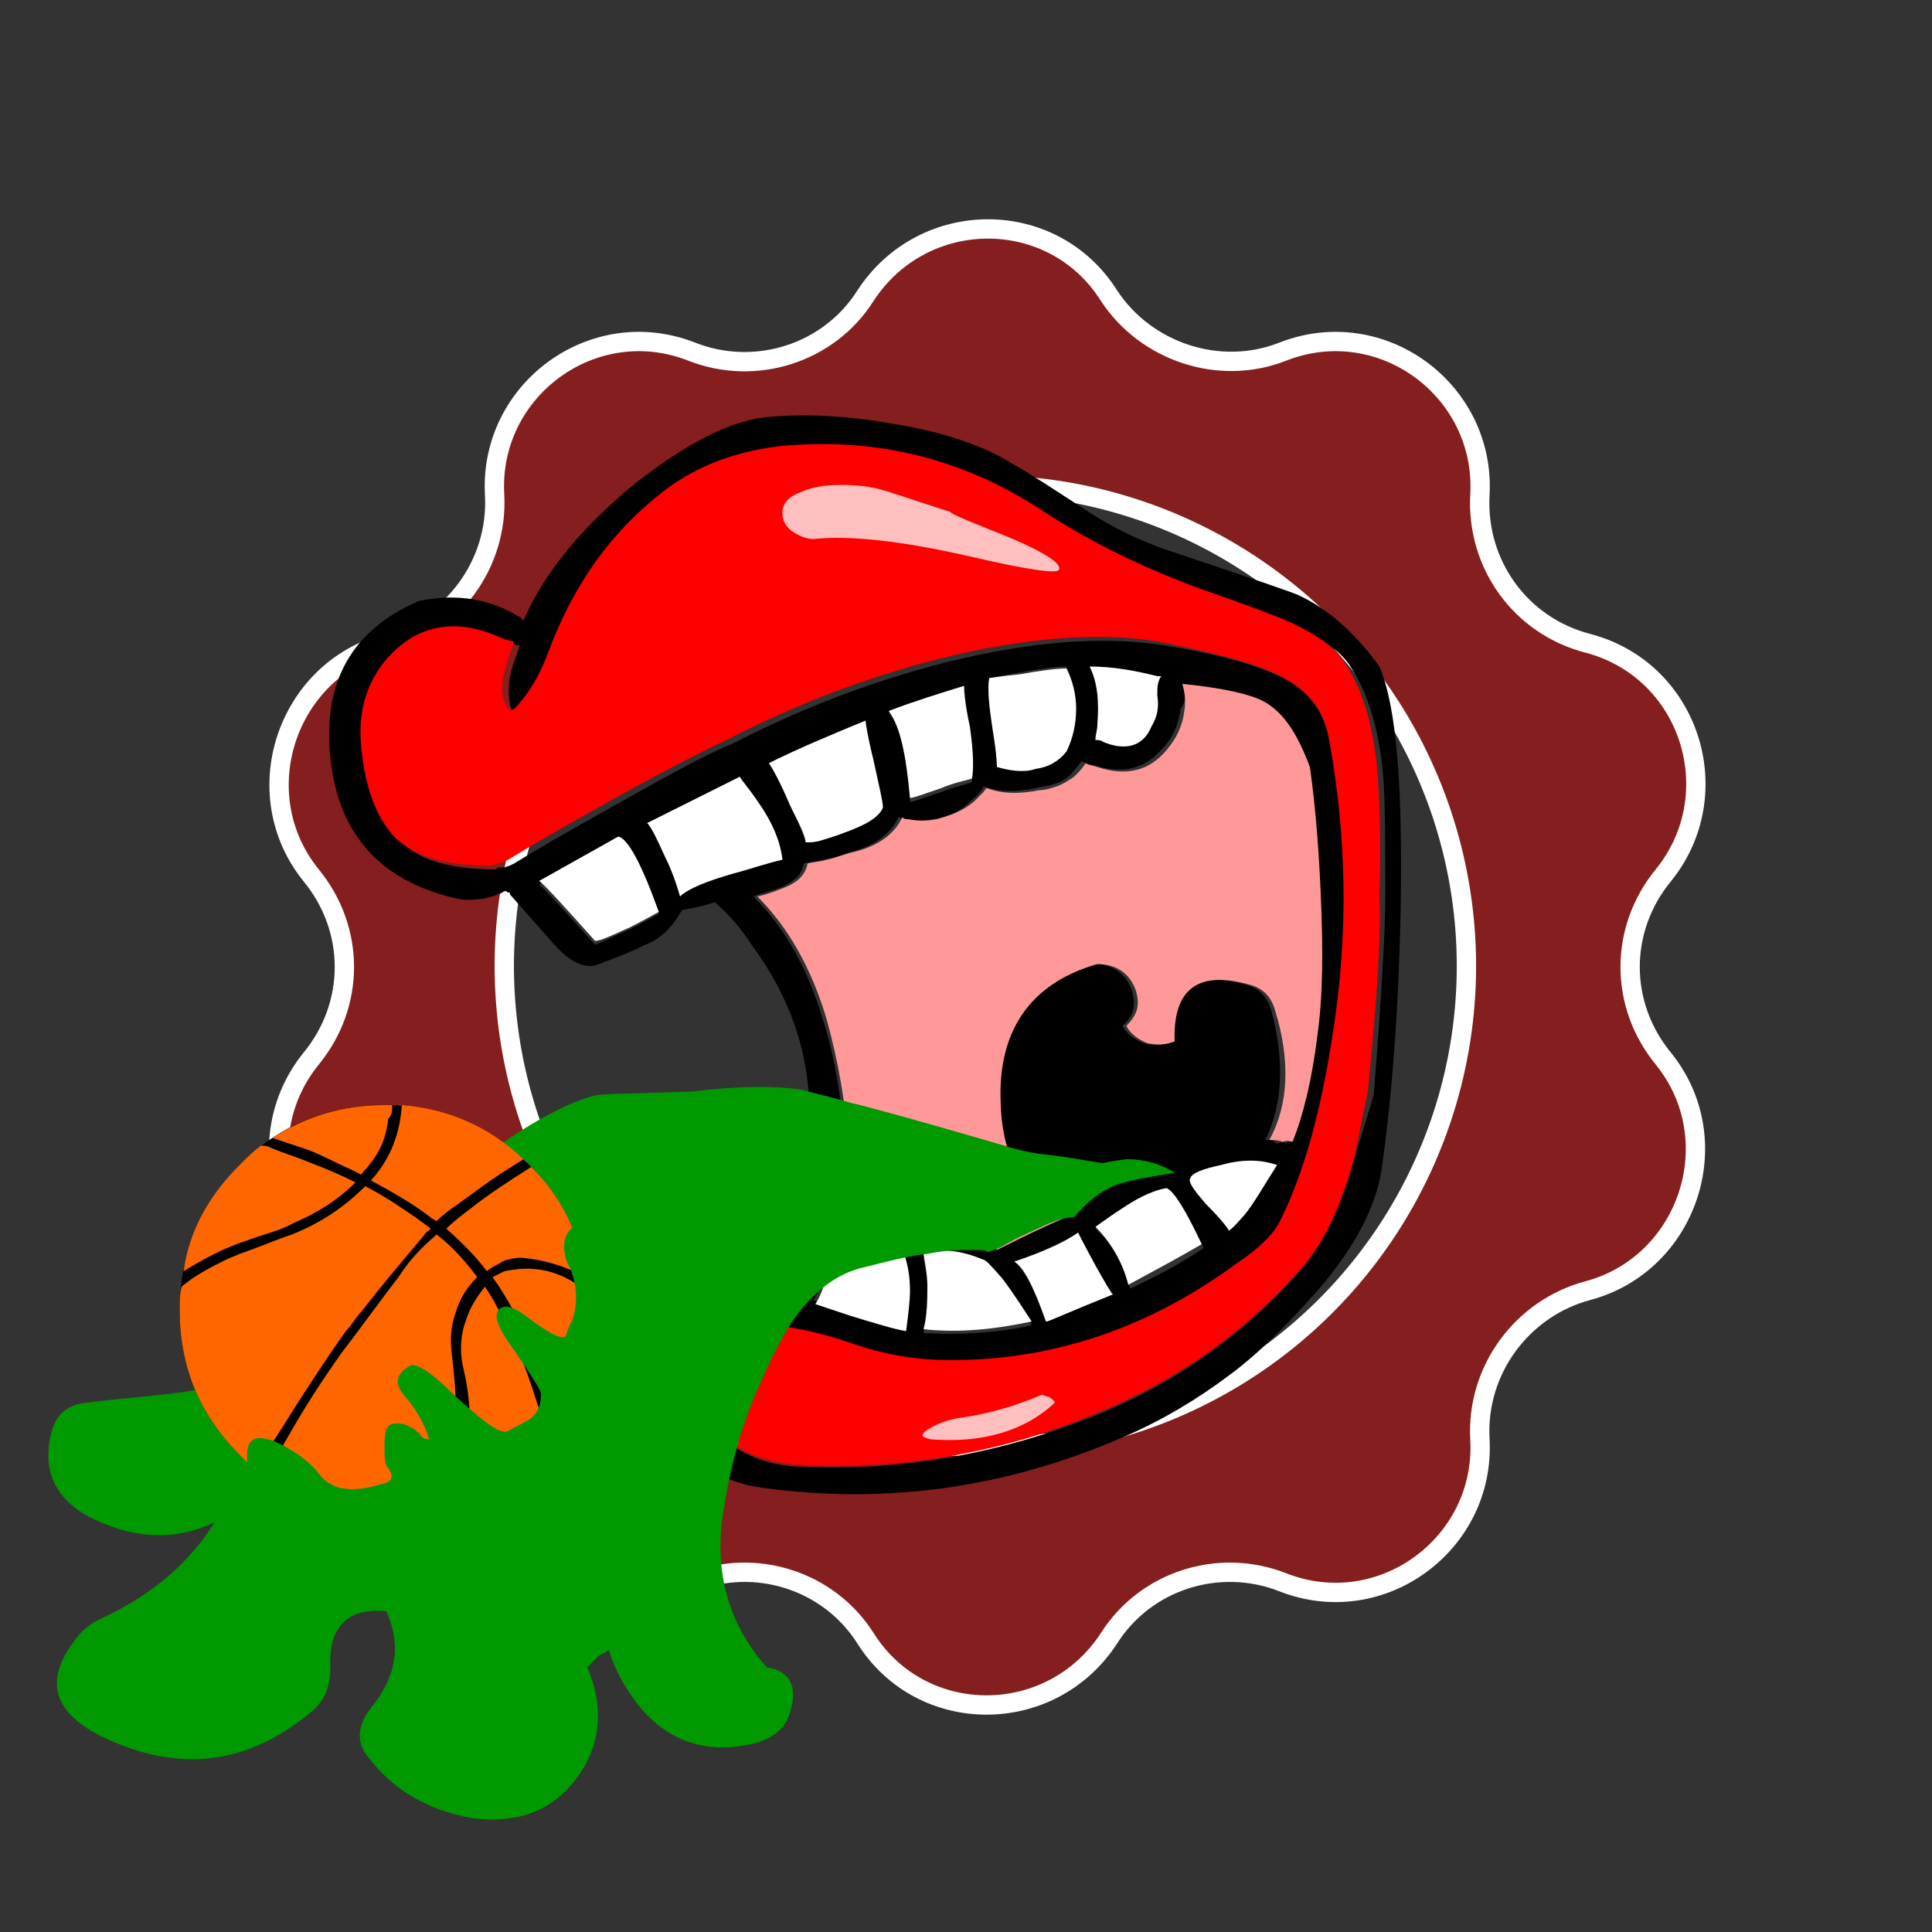 <svg xmlns="http://www.w3.org/2000/svg" width="100" height="100" viewBox="0 0 100 100"><rect x="0" y="0" width="100" height="100" fill="#333333" stroke="none"/><style>.st0{opacity:0.4;fill:#FF0000;} .st1{fill:none;stroke:#FFFFFF;stroke-miterlimit:10;} .st2{fill:#FF9999;} .st3{fill:#FF0000;} .st4{fill:#FFFFFF;} .st5{fill:#FFFFFF;fill-opacity:0.749;} .st6{fill:#009900;} .st7{fill:#FF6600;}</style><path class="st0" d="M76.3 74.7c-.2-3.6 2.2-6.7 5.6-7.6 5.3-1.4 7.4-7.7 4-12-2.2-2.8-2.2-6.7.1-9.5 3.5-4.2 1.5-10.6-3.8-12-3.4-.9-5.7-4.2-5.5-7.7.3-5.4-5-9.4-10.1-7.5-3.3 1.2-7.1 0-9-3-2.9-4.6-9.6-4.7-12.6-.1-2 3-5.7 4.2-9 2.8-5.1-2-10.5 1.9-10.3 7.3.2 3.6-2.2 6.7-5.6 7.6-5.3 1.4-7.4 7.7-4 12 2.2 2.8 2.2 6.7-.1 9.5-3.5 4.2-1.5 10.6 3.8 12 3.4.9 5.7 4.2 5.5 7.7-.3 5.4 5 9.4 10.1 7.5 3.3-1.2 7.1 0 9 3 2.9 4.6 9.6 4.7 12.6.1 2-3 5.7-4.2 9-2.8 5.1 2 10.6-1.9 10.3-7.3zM30.7 64.5c-8-11.2-5.4-26.8 5.8-34.8 11.2-8 26.8-5.4 34.8 5.8 8 11.2 5.4 26.8-5.8 34.8-11.3 8-26.8 5.4-34.8-5.8z"/><path class="st1" d="M66.4 18.2c5.1-2 10.5 2 10.2 7.4-.2 3.6 2.1 6.8 5.6 7.7 5.3 1.4 7.3 7.8 3.9 12-2.3 2.8-2.3 6.7 0 9.5 3.4 4.2 1.3 10.6-3.9 12-3.4.9-5.8 4.1-5.6 7.7.3 5.4-5.1 9.4-10.2 7.4-3.3-1.3-7.1-.1-9 2.9-3 4.6-9.7 4.6-12.6 0-1.9-3-5.7-4.2-9-2.9-5.1 2-10.5-2-10.2-7.4.2-3.6-2.1-6.8-5.6-7.7-5.3-1.4-7.3-7.8-3.9-12 2.3-2.8 2.3-6.7 0-9.5-3.4-4.2-1.3-10.6 3.9-12 3.4-.9 5.8-4.1 5.6-7.7-.3-5.4 5.1-9.4 10.2-7.4 3.3 1.3 7.1.1 9-2.9 3-4.6 9.7-4.6 12.6 0 1.9 2.9 5.7 4.2 9 2.9z"/><ellipse transform="rotate(-35.462 50.998 49.996)" class="st1" cx="51" cy="50" rx="24.9" ry="24.9"/><g><g id="Layer3_0_FILL_1_"><path d="M71.4 34.5c-1.3-1.8-2.7-3-4.2-3.7-.2-.1-2.5-.9-7-2.4-1.1-.4-2.5-1-4-2-1.7-1.1-2.9-1.9-3.8-2.4-1.6-1-3.8-1.7-6.4-2.1-2.3-.4-4.4-.5-6.4-.3-1.8.2-4 1.3-6.7 3.4-2.8 2.3-4.7 4.6-5.8 7.1 0 0-.1 0-.1-.1-1.6-1-3.3-1.3-5.3-.9-3.5 1.5-5 4.2-4.6 8.1.4 4 2.6 6.4 6.5 7.3.4.1.9.1 1.5 0 .4-.1.7-.2.9-.3.1-.1.2-.1.3 0 .1 0 .1 0 .1.1l2.3 2.6c.8.9 1.6 1.3 2.3 1 .8-.3 1.6-.6 2.4-1 .8-.3 1.4-.9 1.9-1.8.6-.1 1.1-.2 1.7-.4.7.6 1.4 1.4 1.9 2.2 2 2.7 3 5.6 3 8.8v2.9c.1 1.3.1 1.9.1 1.9-1.5-.7-2.6-1-3.4-1-.6 0-1.3.1-2 .2-.3.4-.6.8-.8 1.3-.5 1.1-.6 2.3-.4 3.8v.7l-.3.2.3.3c-1.3 1.6-1.5 3.4-.6 5.5.8 2 2.4 3.2 4.6 3.5 6.5.9 12.7 0 18.7-2.6 2.1-.9 3.9-2 5.5-3.2 1.5-1.1 3-2.6 4.6-4.4 1.9-2.2 3-4.3 3.3-6.2.6-4.2.9-8.7 1-13.6.1-6.2-.2-10.4-1.1-12.5m-26.6 2.8c0 .1.1.7.4 2 .3 1.3.5 2.2.5 2.5-.2.5-.8.9-2 1.3-.5.2-.9.3-1.2.4-.4.1-.6.1-.8.1-.1-.3-.3-.9-.8-1.9-.5-1.1-.9-1.9-1.1-2.2 1.6-.7 3.3-1.5 5-2.2m1.2-.4c1.3-.5 2.6-.9 3.9-1.3 0 .1.1.8.3 2.2.2 1.4.2 2.3.1 2.7-.3.1-.8.2-1.6.5-.9.3-1.4.5-1.6.5-.1-2.4-.5-3.9-1.1-4.6m5.4 1c-.2-1.3-.3-2.2-.2-2.8 0 0 .5-.1 1.6-.3 1.1-.2 1.9-.3 2.4-.3.3.7.5 1.4.5 2.1 0 .8-.1 1.6-.5 2.2-.4.5-.9.8-1.6.9-.6.1-1.3.1-2-.1.1.1 0-.5-.2-1.7m8.7-2.9c-.2.3-.2.6-.2 1 .1.6 0 1.1-.3 1.6-.5 1-1.3 1.3-2.5.8-.2-.1-.3-.1-.4-.1.1-.2.1-.5.1-.8.1-1.2 0-2.2-.4-3 1.2 0 2.3.2 3.5.5h.2m-3.4 28.6c.7-.6 1.4-1 2.1-1.4.9-.5 1.4-.7 1.7-.5.4.2 1 1.2 1.8 2.9-1.2.8-2.5 1.5-3.8 2.1-.4-1.3-1-2.4-1.8-3.1m7.7-.7c-.2.3-.5.6-.8.8-.1-.1-.4-.6-1.2-1.4-.6-.7-.9-1.2-.8-1.3.1-.3.6-.5 1.6-.7 1-.3 2-.3 2.9 0-.7 1-1.2 1.9-1.7 2.6M38.3 40.2c0 .1.3.6 1 1.4.7 1 1 2 1.2 2.9-.9.2-1.8.4-2.5.7-1.4.4-2.4.8-2.8 1.2 0-.4-.3-1.1-.8-2.1-.4-.9-.7-1.5-.9-1.7l4.8-2.4m-4.2 7.1c-.2.1-.7.4-1.5.8-.9.4-1.5.7-1.8.8-1.8-2-2.7-3-2.9-3.1l4.1-2.3c.4-.1 1.1 1.2 2.1 3.8m22.6 18.2c.5.9.8 1.4.9 1.5-1.9.8-3.1 1.2-3.4 1.4 0-.1 0-.1-.1-.1-.6-1.7-1.2-2.7-1.6-3 1.4-.5 2.5-1 3.3-1.5 0 0 .3.6.9 1.7m-5.8-.2c.1 0 .4.3 1 1 .7.8 1.2 1.6 1.5 2.3-1.8.4-3.7.5-5.6.4.1-.7.2-1.5.2-2.3 0-.5-.1-1-.2-1.6.8-.4 1.9-.3 3.1.2m-10.7-2.4c1 .4 1.6.8 1.7 1.1.1.2-.1.7-.4 1.5-.2.4-.5.9-.8 1.5-.4 0-1.1-.1-2.1-.1h-1.5c-.4-1-.6-1.9-.6-2.6 0-.4.1-.6.2-.9.1-.2.3-.4.5-.6.4-.2.8-.3 1.3-.3.6 0 1.1.1 1.7.4m3 .9c.1-.1.5-.1 1.2 0 .8.2 1.5.5 2.2.9h.1c.2.6.3 1.2.3 1.9s0 1.4-.2 2.1c-.6-.1-1.5-.4-2.9-.8l-1.8-.6c.2-.3.4-.9.7-2 .2-.9.4-1.5.4-1.5m25.6-25.5c-.3-1.4-.9-2.4-2-3-1.2-.7-3.4-1.4-6.6-1.9-3.1-.5-6.9-.2-11.3.9-3.9 1-7.5 2.4-11 4.2-1.5.6-3.8 1.9-7 3.7-1.6.9-3 1.7-4.3 2.5-.2.1-.4.2-.6.2-.2 0-.3 0-.3.1-2.2 0-3.9-.4-4.9-1.4-1-1-1.7-2.5-1.8-4.7-.2-1.9.4-3.5 1.6-4.9 1.5-1.5 3.3-1.8 5.6-.8.2.1.4.2.7.2-.1.4-.3.8-.4 1.2-.2.6-.2 1.3-.1 1.9.1.5.4.5.7.2.7-.8 1.2-1.8 1.6-2.8 1.1-3.2 3-5.8 5.6-8 1.8-1.5 3.9-2.4 6.3-2.6 4.9-.5 9.4.6 13.6 3.3 2.6 1.7 5.4 3.1 8.3 4.1 2.2.8 3.6 1.3 4.1 1.5 1.7.7 2.8 1.5 3.3 2.3 1 1.5 1.5 3.5 1.7 5.7.1 1.3.1 3.4.1 6.3 0 1.8-.2 5.2-.6 10.2l-1 3.3c-.7 2.5-1.7 4.5-2.8 5.8-3 3.4-6.6 5.9-10.9 7.6-4.9 1.9-10 2.8-15.3 2.5-1.3-.1-2.4-.5-3.4-1.2-1.5-1.1-2.1-2.5-1.7-4.4.1-.6.1-1.1 0-1.6.3-.1.7-.2 1.1-.2 2.3 0 4.6.4 6.9 1.1 1.7.6 3.5.9 5.2.9 5.3 0 10.3-1.7 14.8-5 1.2-.9 2-1.6 2.3-2.3 1.2-2.5 2.1-5.7 2.7-9.7.8-5.2.8-10.3-.2-15.2m-7.6-2.9c2 .2 3.5.5 4.2.9 1.1.6 1.8 1.8 2.1 3.5.4 2 .6 4.5.6 7.6.1 2.7 0 4.8-.2 6.2-.4 2.5-.8 4.3-1.3 5.6-.1-.1-.3-.1-.5 0-.2-.2-.4-.2-.6-.2.9-1.9 1-4.1.3-6.7-.2-.7-.6-1.1-1.2-1.3-2.7-.8-4 .1-4 2.9-.5.2-1 .2-1.4.1-.5-.2-.9-.5-1.1-.9.6-.5.7-1.1.5-1.8-.3-.9-1-1.4-2-1.4-3.6 1-5.3 3.4-5 7.3.2 2.9 1.3 4.9 3.4 5.8-1.2.5-2.4 1-3.6 1.7-.1 0-.1-.1-.2-.1-1.1-.6-2.5-.9-4.1-.7-.5-.6-1.5-1-2.9-1.3-.3-.1-.5-.1-.6 0-.2 0-.3.1-.4.1 0 0 .2-1.1.5-3.2-.1-2.3-.4-4.5-1.1-6.7-.8-2.7-2-4.8-3.6-6.4.5-.2 1-.3 1.5-.5.6-.3 1-.6 1.1-1.2.3-.1.7-.1 1-.2.5-.1.9-.2 1.4-.4 1.2-.3 2.1-.9 2.5-1.8.1 0 .2.1.3.1.5.1.9.1 1.5 0 .7-.1 1.4-.4 1.9-.9.2-.2.4-.3.5-.5.1-.1.2-.2.2-.3.8.3 1.6.3 2.7.1.3-.1.6-.1.9-.2.4-.1.7-.3.9-.5.2-.2.4-.5.6-.7.2.1.4.2.6.2 1.5.5 2.7.2 3.6-.9.5-.5.8-1.2.9-2 .3-.4.3-.9.1-1.3z"/><path class="st2" d="M65.4 36.3c-.8-.4-2.2-.7-4.2-.9.1.4.2.8.1 1.4-.1.8-.4 1.4-.9 2-.9 1.1-2.1 1.4-3.6.9-.3-.1-.5-.1-.6-.2-.2.3-.4.5-.6.7-.3.2-.6.4-.9.5-.3.1-.6.2-.9.2-1 .2-1.9.2-2.7-.1-.1 0-.1.1-.2.2l-.5.5c-.6.5-1.2.7-1.9.9-.5.1-1 .1-1.5 0-.1 0-.2 0-.3-.1-.4.9-1.3 1.5-2.5 1.8-.5.1-.9.3-1.4.4-.3.1-.7.1-1 .2-.1.5-.4.9-1.1 1.2-.5.2-1 .4-1.5.5 1.6 1.6 2.8 3.7 3.6 6.4.6 2.2 1 4.4 1.1 6.7-.3 2.1-.5 3.2-.5 3.2.1 0 .2 0 .4-.1h.6c1.4.3 2.4.7 2.9 1.3 1.6-.2 2.9 0 4.1.7.1 0 .1 0 .2.1 1.2-.6 2.4-1.2 3.6-1.7-2.1-1-3.3-2.9-3.4-5.8-.2-3.8 1.5-6.3 5-7.3 1 0 1.7.5 2 1.4.2.7.1 1.2-.5 1.8.2.4.6.7 1.1.9.5.1.9.1 1.4-.1-.1-2.8 1.3-3.7 4-2.9.6.2 1 .6 1.2 1.3.8 2.6.7 4.9-.3 6.7.2 0 .4 0 .7.1.2-.1.4 0 .5 0 .5-1.2 1-3.1 1.3-5.6.2-1.4.3-3.4.2-6.2-.1-3-.3-5.5-.6-7.6-.6-1.6-1.3-2.8-2.4-3.4z"/><path class="st3" d="M66.8 35.3c1.1.7 1.8 1.7 2 3 .9 5 1 10 .2 15.1-.6 4-1.5 7.3-2.7 9.7-.3.7-1.1 1.5-2.3 2.3-4.5 3.3-9.4 5-14.8 5-1.8 0-3.5-.3-5.2-.9-2.3-.8-4.6-1.1-6.9-1.1-.4 0-.7.1-1.1.2.1.5.1 1.1 0 1.6-.4 1.9.1 3.3 1.7 4.4 1 .7 2.2 1.1 3.4 1.2 5.3.3 10.4-.5 15.3-2.5 4.3-1.7 7.9-4.2 10.9-7.6 1.2-1.3 2.1-3.2 2.8-5.8l.7-3.4c.5-5 .7-8.4.6-10.2.1-2.8 0-4.9-.1-6.3-.2-2.3-.7-4.2-1.7-5.7-.5-.8-1.6-1.6-3.3-2.3-.5-.2-1.8-.7-4.1-1.5-3-1.1-5.7-2.4-8.3-4.1-4.1-2.7-8.7-3.8-13.6-3.3-2.4.3-4.5 1.1-6.3 2.6-2.6 2.1-4.4 4.8-5.6 8-.4 1.1-.9 2-1.6 2.8-.3.4-.5.3-.7-.2-.2-.6-.1-1.2.1-1.9.1-.4.3-.8.4-1.2-.2 0-.4-.1-.7-.2-2.2-1-4.1-.7-5.6.8-1.3 1.3-1.8 3-1.6 4.9.2 2.1.8 3.7 1.8 4.7 1.1 1 2.7 1.4 4.9 1.4 0 0 .1 0 .3-.1.2 0 .4-.1.6-.2 1.3-.8 2.7-1.6 4.3-2.5 3.2-1.8 5.5-3 7-3.7 3.5-1.8 7.1-3.2 11-4.2 4.4-1.1 8.2-1.4 11.3-.9 3.5.7 5.7 1.3 6.9 2.1z"/><path class="st4" d="M44.5 63.8c-.7-.2-1.1-.2-1.2 0 0 0-.2.6-.4 1.7s-.5 1.7-.7 2l1.8.6c1.3.4 2.3.7 2.9.8.1-.8.2-1.5.2-2.1 0-.7-.1-1.3-.3-1.9h-.1c-.7-.6-1.5-.9-2.2-1.1m-2.6.2c-.1-.4-.7-.7-1.7-1.1-.6-.2-1.1-.3-1.6-.3s-.9.1-1.3.3c-.2.1-.4.3-.5.6-.1.2-.2.5-.2.9 0 .7.2 1.6.6 2.6h1.5c1 0 1.7.1 2.1.1.3-.6.6-1.1.8-1.5.3-.9.4-1.4.3-1.6m10 2.2c-.6-.7-.9-1-1-1-1.2-.5-2.2-.6-3.1-.3.1.6.2 1.1.2 1.6 0 .8 0 1.6-.2 2.3 1.9.2 3.7 0 5.6-.4-.4-.6-.9-1.4-1.5-2.2m5.7.8c-.1-.1-.4-.6-.9-1.5-.6-1.1-.9-1.7-.9-1.7-.7.5-1.8 1-3.3 1.5.5.3 1 1.3 1.6 3 0 0 0 .1.1.1.3-.1 1.4-.6 3.4-1.4m-25-19c.8-.4 1.3-.7 1.5-.8-.9-2.5-1.6-3.8-2.1-3.9l-4.1 2.3c.2.1 1.2 1.2 2.9 3.1.3 0 .9-.3 1.8-.7m6.7-6.4c-.6-.9-1-1.3-1-1.4l-4.8 2.4c.2.2.5.8.9 1.7.5 1 .7 1.8.8 2.1.4-.4 1.4-.8 2.8-1.2.8-.2 1.6-.5 2.5-.7-.1-.9-.5-1.9-1.2-2.9m24.3 22.1c.3-.2.5-.5.8-.8.5-.6 1-1.5 1.7-2.6-.9-.3-1.8-.3-2.9 0-.9.2-1.5.4-1.6.7-.1.2.2.6.8 1.3.8.8 1.2 1.3 1.2 1.4m-4.8-1.6c-.7.4-1.4.9-2.1 1.4.8.8 1.4 1.8 1.7 3 1.3-.7 2.6-1.4 3.8-2.1-.8-1.7-1.4-2.7-1.8-2.9-.1 0-.7.1-1.6.6M59.9 36c0-.4 0-.7.2-1h-.2c-1.2-.3-2.3-.5-3.5-.5.4.8.5 1.8.4 3 0 .3-.1.5-.1.8.1 0 .3 0 .4.1 1.2.5 2.1.2 2.5-.8.3-.5.4-1 .3-1.6m-8.7-.9c-.1.6 0 1.5.2 2.8.2 1.2.2 1.8.2 1.8.7.2 1.4.3 2 .1.7-.1 1.2-.4 1.6-.9.3-.6.5-1.4.5-2.2 0-.8-.2-1.5-.5-2.1-.5 0-1.3.1-2.4.3-1 .1-1.6.2-1.6.2m-1.3.4c-1.3.4-2.6.8-3.9 1.3.6.8.9 2.3 1.1 4.5.2 0 .7-.2 1.6-.5.7-.3 1.3-.4 1.6-.5.1-.4.1-1.3-.1-2.7-.3-1.3-.3-2-.3-2.1m-4.7 3.8c-.3-1.2-.4-1.9-.4-2-1.7.7-3.4 1.4-5 2.2.2.3.6 1 1.1 2.2.5 1 .8 1.6.8 1.9.2 0 .5 0 .8-.1.3-.1.7-.2 1.2-.4 1.1-.4 1.8-.8 2-1.3 0-.3-.2-1.1-.5-2.5z"/></g><path class="st5" d="M54.3 72.3c-.1 0-.3-.1-.4-.1-1.4.6-2.8 1-4.3 1.2-.6.1-1.1.3-1.6.6-.4.3-.3.4.2.5 2.6.2 4.8-.4 6.4-1.9-.1-.2-.2-.2-.3-.3M43.6 25.1c-.9 0-1.6.1-2.2.4-.6.2-.9.6-.9 1s.1.7.5 1c.3.2.7.4 1.1.4 1.9-.2 4.6.1 8.1.9 3 .7 4.5.9 4.6.7.2-.3-.7-.9-2.6-1.7-2-.8-3-1.2-3-1.3-2.2-.7-3.3-1.1-3.4-1.1-.6-.2-1.4-.3-2.2-.3z" id="Layer2_0_FILL_1_"/><path class="st6" d="M44.1 57.1c-1-.3-1.9-.5-2.6-.7-1.4-.2-3.3-.2-5.7.1-2.8.1-4.5.1-5 .2-1.2.3-2.8 1.1-4.7 2.4-.1 0-.1.1-.2.1.1 0 .2.1.3.2.1.1.3.2.7.5.4.2.6.5.7.8.1.3.2.5.1.5.1.1.1.2.2.3 1 1 1.6 2.2 1.9 3.5.2.8.2 1.6 0 2.4-.1.5-.2.9-.2 1.4 0 .8-.2 1.6-.6 2.4-.3.7-.7 1.3-1.1 1.9-.4.6-1 1.1-1.7 1.4-1 .5-2 .9-3.1 1.2-.5.2-.9.3-1.4.5-.1.1-.2.1-.3.1-.6 0-1.2.1-1.8.3-1.3.5-2.6.5-3.9.2-.4-.1-.8-.2-1.3-.4-.5-.1-.9-.3-1.3-.6-.1-.1-.2-.2-.2-.3-.2-.9-.2-1.8 0-2.7.1-.3.2-.7.4-1 .2-.4.4-.7.5-1.1-1.4.7-3 1.2-4.7 1.4-1.5.2-3.1.3-4.6.5-1.1.1-1.7.7-1.9 1.8-.4 1.9.4 3.4 2.4 4.3 2.2 1 4.2 1 6.1.1-1.3 2.1-3.2 3.7-5.7 4.9-.7.3-1.2.7-1.6 1.3-1.5 2-1 3.6 1.3 4.8 4 2 7.6 1.6 10.9-1.1.8-.6 1.1-1.4 1.1-2.4-.1-2.1.9-3.1 2.9-2.9.8 1.8.5 3.4-.8 5-.7.9-.8 1.8-.1 2.6 1.3 1.7 3.1 2.7 5.3 3.1 2.3.3 4.1-.3 5.4-2 1.3-1.7 1.5-3.7.6-5.8l.6-.6c.2-.1.4-.2.5-.3.3.9.7 1.7 1.2 2.4 1.6 2.3 3.8 3.1 6.5 2.4.9-.3 1.5-.8 1.7-1.6.4-1.3 0-2.1-1.2-2.3l-.1-.1c-1.9-2.2-2.6-4.8-2.2-7.7.3-2.1.8-4.1 1.6-6.1.9-2.1 1.6-3.5 2.3-4.4 1-1.3 2.1-2.1 3.4-2.4 1.2-.3 2.3-.6 3.3-.7.9-.2 1.8-.2 2.5-.2.3 0 .5 0 .6.1.1 0 .4-.1.8-.3.3-.2.9-.5 1.8-.9.8-.4 1.4-.6 1.9-.6.6-.7 1.2-1.2 1.8-1.5.5-.3 1.6-.5 3.4-.8-.8-.5-1.6-.7-2.5-.7-.8.1-1.2.2-1.2.2-.2 0-1.1-.2-2.6-.4-1.1-.1-1.9-.3-2.5-.5-4.8-1.4-7.4-2.1-7.9-2.2z" id="Layer1_0_FILL_1_"/><path d="M27.4 60.3c-2.1-2-4.6-3.1-7.5-3.1s-5.4 1-7.5 3.1c-2 2.1-3.1 4.6-3.1 7.5 0 2.9 1 5.4 3.1 7.5 2.1 2 4.6 3.1 7.5 3.1s5.4-1 7.5-3.1c2-2.1 3.1-4.6 3.1-7.5-.1-3-1.1-5.5-3.1-7.5z" id="b_ball_0_Layer1_0_FILL_2_"/><path class="st7" d="M18.4 61.2c-.8-.4-1.5-.7-2.3-1-.7-.3-1.4-.5-2.1-.8-.2-.1-.3-.1-.5-.1-.4.3-.7.6-1.1 1-1.6 1.6-2.6 3.4-2.9 5.5.5-.3 1-.6 1.6-.9.6-.3 1.1-.5 1.7-.7.8-.3 1.7-.5 2.4-.9 1.2-.5 2.3-1.2 3.2-2.1m7.3 6.4c-.2-.4-.4-.7-.6-1-.4.5-.8 1.1-1 1.8-.3.8-.3 1.7-.1 2.5.4 1.7.4 3.3.1 5l-.3 1.8c1.3-.5 2.5-1.3 3.7-2.4.3-.3.6-.6.8-.9-.2-.9-.5-1.8-.8-2.7-.5-1.5-1.1-2.8-1.8-4.1m4.2-1.1c-1.2-.8-2.4-1-3.8-.7l-.6.3c.1.2.3.4.4.6.9 1.4 1.6 2.9 2.1 4.5.3.8.5 1.6.7 2.4 1.2-1.7 1.8-3.7 1.8-6v-.9c-.2.1-.4-.1-.6-.2m-6.3-4.1c.4-.3.7-.5 1.1-.8.8-.6 1.6-1.1 2.4-1.6-1.8-1.7-3.9-2.6-6.3-2.8-.1 1.5-.6 2.8-1.6 3.9 1.1.6 2.2 1.2 3.2 2 .1 0 .1.1.2.1.3-.3.7-.6 1-.8m.7.2c-.4.3-.8.6-1.2 1 .8.7 1.5 1.4 2.1 2.2.2-.2.5-.3.8-.5.2-.1.6-.2 1-.2 1.1.1 2.2.4 3.3 1-.3-2.2-1.2-4.1-2.8-5.7-1.1.7-2.2 1.4-3.2 2.2m-2 1c-.5-.4-1.1-.8-1.7-1.2-.6-.4-1.1-.7-1.7-1-1.1 1.1-2.3 1.9-3.8 2.5-.9.3-1.8.7-2.7 1-.2.1-.5.2-.7.3-.8.4-1.6.8-2.3 1.4-.1.4-.1.8-.1 1.2 0 2.9 1 5.4 3.1 7.5l.8.8c.6-1 1.3-2 1.9-3 .9-1.4 1.8-2.8 2.8-4.2.3-.3.5-.7.8-1 1-1.3 2.1-2.6 3.2-3.9.1-.2.3-.3.4-.4m2.4 2.5c-.6-.8-1.3-1.6-2.1-2.2-.7.6-1.4 1.3-1.9 2.1-1 1.3-2 2.7-3 4-1 1.4-1.9 2.8-2.7 4.2-.4.7-.8 1.4-1.3 2.1 1.8 1.3 3.9 2 6.2 2 1.2 0 2.3-.2 3.3-.5.3-1.6.4-3.2.4-4.8 0-.9-.1-1.9-.2-2.8-.1-.8-.1-1.5.2-2.3.2-.7.6-1.3 1.1-1.8m-4.4-8.9h-.4c-2.2 0-4.1.6-5.8 1.7l1.8.6c.8.3 1.5.7 2.2 1l.6.3c.1-.2.3-.3.4-.5.6-.7.9-1.5 1-2.4.2-.2.2-.4.2-.7z" id="b_ball_0_Layer0_0_FILL_2_"/><g><path class="st6" d="M33 62.1h-.5c-.7.4-.9 1-.8 1.8.2.6.1 1.3-.2 1.9-.1.3-.3.6-.4.8-.1-1.2-.6-2.2-1.4-3.1-.3.2-.5.5-.5 1 0 .4.1.8.3 1.1.4 1 .4 1.9.1 2.8-.1.1-.2.4-.3.7-.1.3-.8 0-2.1-1-.7-.5-1.1-.6-1.4-.3-.2.3-.1.7.4 1.5C27.4 71 28 72 28 72.1c0 .5-.1.9-.4 1.2-.2.2-.6.4-1.2.7-.1.1-.2.1-.3.1-.4 0-1.3-.7-2.6-1.9-1.2-1.2-2-1.7-2.3-1.5-.7.4-.8.9-.3 1.5.6.7 1.1 1.5 1.3 2.3-.2 0-.4-.1-.5-.3-.4-.4-.9-.6-1.4-.5-.3.1-.4.4-.4 1.1 0 .6 0 1 .2 1.2.3.4.2.7-.3.8-1.6.5-2.6.3-3.2-.4-.5-.7-1.3-1.3-2.4-1.8-1.1-.4-1.5-.1-1.4 1.1.1 1.2.4 1.9.8 2.3.6.5 1.3.8 2 1 1.1 1 2.6 1.3 4.3.9.5-.1.9-.3 1.1-.6h1c.7 0 1.3-.1 1.9-.4.8-.3 1.6-.7 2.3-1.3 1.3-.9 2.2-2.1 3-3.4 0-.1.1-.1.1-.2.4-.1.7-.4.9-1 .2-.6.2-1.1.2-1.5.2-.6.4-1.2.5-1.8 0 .1 0 .2.1.3.4-.6.7-1.2 1-2 .5-1.2.6-2.4.3-3.6-.2-.9.2-1.5 1.1-1.9 0-.3-.2-.4-.4-.4z" id="Layer0_0_FILL_1_"/></g></g></svg>
